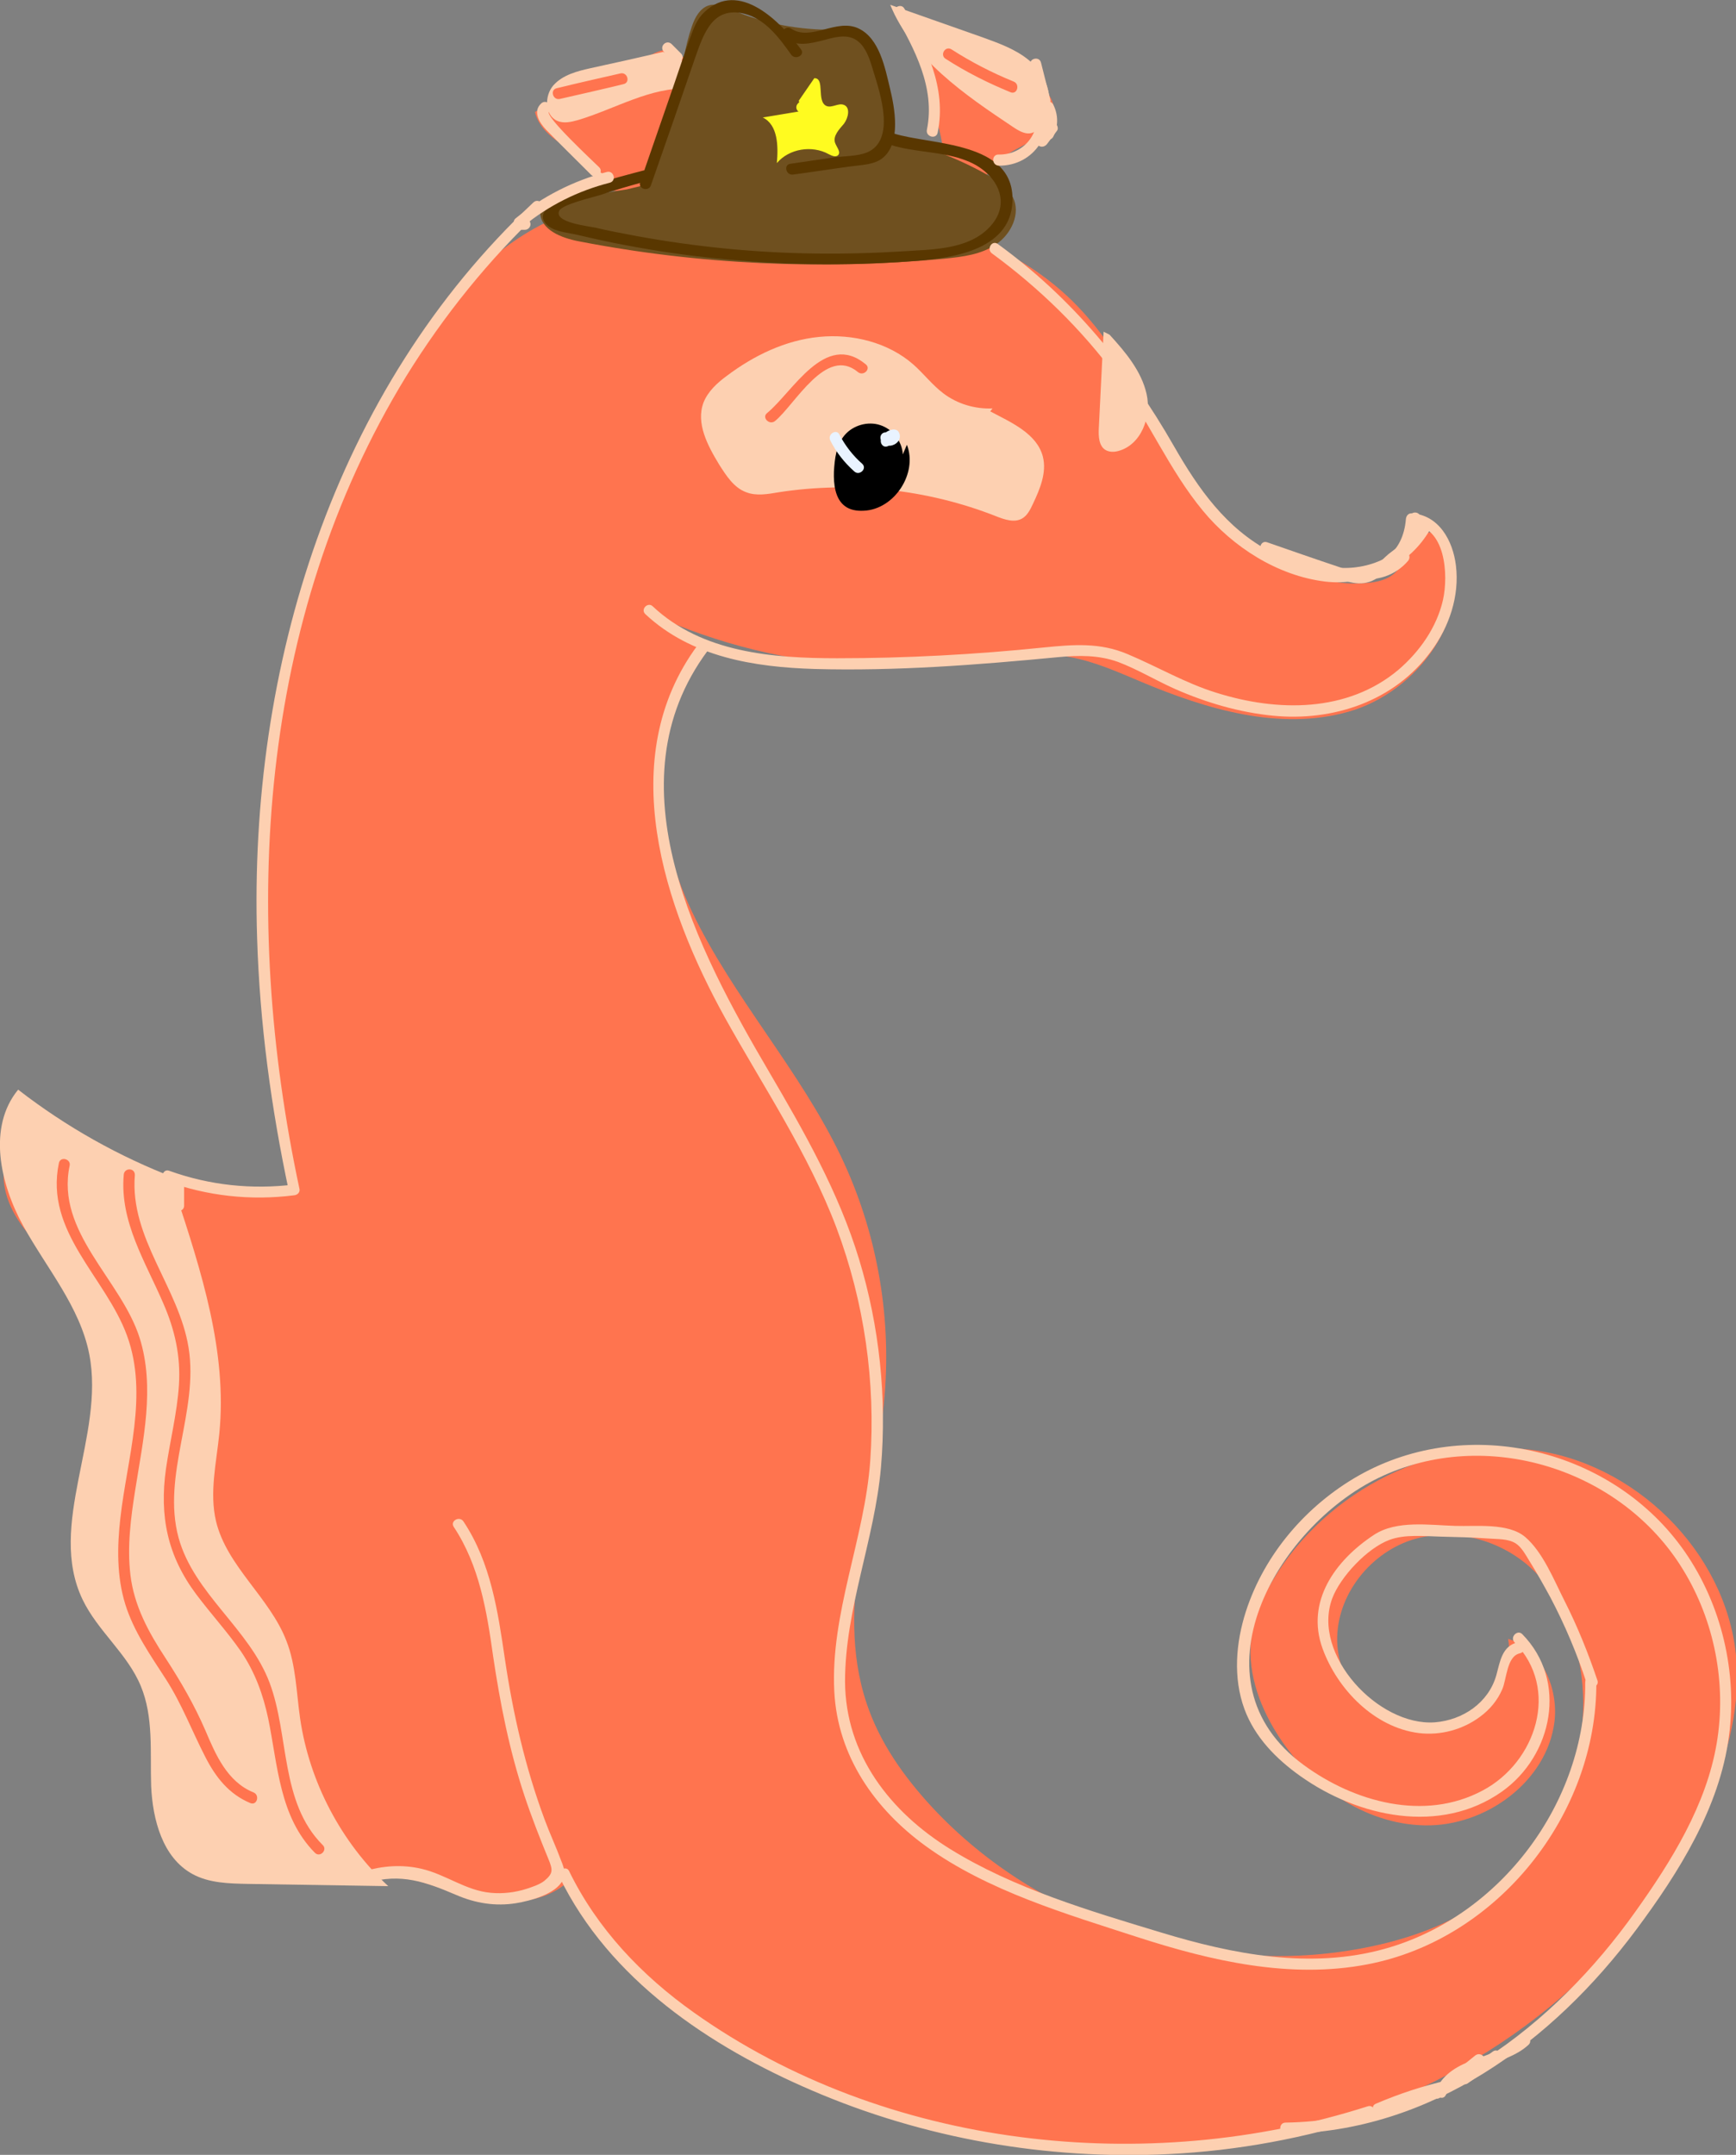 <?xml version="1.0" encoding="utf-8"?>
<!-- Generator: Adobe Illustrator 23.0.3, SVG Export Plug-In . SVG Version: 6.00 Build 0)  -->
<svg version="1.1" id="Layer_1" xmlns="http://www.w3.org/2000/svg" xmlns:xlink="http://www.w3.org/1999/xlink" x="0px" y="0px"
	 viewBox="0 0 468.6 581.4" style="enable-background:new 0 0 468.6 581.4;" xml:space="preserve">
<rect x="0" y="0" width="468.6" height="581.4" fill="#808080" stroke="none"/>
<style type="text/css">
	.st0{fill:#FF744F;}
	.st1{fill:#FDD0B1;}
	.st2{fill:#6F501F;}
	.st3{fill:#593700;}
	.st4{fill:#FFFB20;}
	.st5{fill:#E9F3FF;}
</style>
<g>
	<g>
		<path class="st0" d="M143.6,145.8c31.2,25.2,72.5,37.4,112.4,33.1c11-1.2,22.1-3.6,32.9-1.6c6.6,1.2,12.8,4,19,6.6
			c17.8,7.5,37.6,13.4,56.2,8.1c18.6-5.3,33.8-25.9,26.8-43.9c-0.7-1.8-1.7-3.6-3.5-4.2c-5.1-1.8-6.8,6.7-10.7,10.5
			c-2,2-5,2.7-7.8,2.9c-19.5,1.7-36.6-13.1-47.6-29.2c-11-16.1-18.9-34.8-33.1-48.1c-20-18.7-49.1-23.7-76.4-26.4
			c-21.5-2.1-44.1-3.3-63.6,6c-23.2,11-37.7,34.6-48.4,57.9c-9.5,20.5-17.1,41.8-22,63.8c-10.8,49.1-7.3,100.6,4.4,149.5
			s31.4,95.5,52.8,141c10.3,21.9,21.3,43.9,38.4,61.1c16.9,17,38.9,28.2,61.7,35.7c41.6,13.8,87.5,16,129.2,2.4s78.3-43.9,96.2-83.9
			c5.3-11.9,9-24.8,8.3-37.9c-1.5-28.3-25.3-53.2-53.2-57.7c-27.9-4.5-57.5,10.5-72,34.8c-2.7,4.5-4.9,9.3-5.7,14.5
			c-1.5,9.3,1.7,18.8,6.7,26.8c8.6,13.9,23.6,24.6,40,24.9c16.4,0.3,33-11.8,35-28c1.1-9.2-3.6-19.8-12.5-22.3
			c2.1,12.3-9,24.8-21.4,25.1c-12.5,0.3-23.8-10.9-24.7-23.3c-0.9-12.5,8.1-24.6,20-28.5c11.9-3.8,25.7,0.3,34.2,9.5
			c5.7,6.1,9.2,14.2,10.9,22.4c5.3,25.3-6.5,53.2-28.3,67.1c-8.9,5.6-19,9-29.3,11c-42,8.3-87.8-6.6-116.9-37.9
			c-7.6-8.2-14.2-17.5-17.7-28.1c-8.9-26.7,2.6-55.3,4.9-83.3c1.8-21.9-2.3-44.3-11.8-64.2c-11.1-23.3-29.1-42.8-40.2-66
			s-13.9-54,3.9-72.6"/>
	</g>
	<g>
		<path class="st0" d="M80.1,320.3c-18.5,3.8-38.5-0.2-54.1-10.7c-4.2-2.8-8.6-6.3-13.7-6.1c-7.2,0.3-12.1,8.6-11.2,15.8
			c0.9,7.2,5.7,13.2,10.9,18.3s10.9,9.8,14.3,16.2c9.9,18.3-2.8,40.1-5,60.7c-0.4,3.7-0.4,7.5,0.9,10.9c3.7,9.7,16,13.2,21.7,21.9
			c10,15.5-5.5,39.5,6.5,53.5c5.6,6.6,15.4,8,24,7.1c8.6-0.9,17.2-3.4,25.8-2.9c9,0.5,17.5,4.4,26.3,6.6c8.8,2.2,18.9,2.5,26-3.2"/>
	</g>
	<g>
		<path class="st0" d="M254.4,59.9c4.1-15.8-3.5-31.9-6.8-47.8c-0.3-1.5-0.5-3.1,0.2-4.4c1.7-2.9,6-1.5,8.9,0.2
			c6.2,3.7,12.5,7.4,18.7,11.1c4.7,2.8,10,6.9,9,12.3c-1,5.3-7.4,7.2-12.1,10.1c-8.3,5.1-12.1,16.5-8.4,25.6"/>
	</g>
	<g>
		<path class="st0" d="M216.2,54.7c-8.3-3.4-15.3-9.7-19.6-17.5c-3.9-7-5.7-15.3-11.4-21c-1.4-1.4-3.1-2.6-5.1-2.7
			c-1.6-0.1-3.1,0.7-4.6,1.4c-10.4,5.1-20.7,10.2-31.1,15.3c2.3,9.8,17.8,11.4,20.3,21.2"/>
	</g>
	<g>
		<path class="st1" d="M179,14c-6.5,1.5-13.1,3-19.6,4.4c-3.6,0.8-7.5,1.8-10,4.6s-2.4,8.1,1,9.6c1.8,0.8,3.8,0.3,5.6-0.2
			c10.1-3,19.6-9,30.1-8.5c0.6-2.4,0.3-5-1-7.1"/>
	</g>
	<g>
		<path class="st1" d="M283,28.6c0.9-4.6-1.6-9.3-5.2-12.3s-8.1-4.6-12.5-6.2c-8.3-2.9-16.7-5.9-25-8.8c6,14.6,20,24.2,33.2,33
			c1.2,0.8,2.5,1.6,3.9,1.7c3.1,0.2,5.4-4.1,3.5-6.6"/>
	</g>
	<g>
		<g>
			<path class="st1" d="M183.8,14.4c-0.8-0.8-1.6-1.6-2.5-2.5c-0.6-0.6-1.5-0.6-2.1,0c-0.6,0.6-0.6,1.5,0,2.1
				c0.8,0.8,1.6,1.6,2.5,2.5c0.6,0.6,1.5,0.6,2.1,0C184.4,15.9,184.4,14.9,183.8,14.4L183.8,14.4z"/>
		</g>
	</g>
	<g>
		<path class="st1" d="M47.4,317.9C32.2,312.1,17.8,304,4.9,294c-8.3,10.1-4.9,25.4,1.4,36.8c6.3,11.4,15.3,21.8,17.8,34.6
			c4.3,22-11.5,46-1.8,66.2c4.1,8.5,12.1,14.6,15.7,23.3c3.5,8.4,2.5,17.9,2.8,27c0.4,9.1,3.1,19.3,11.1,23.7
			c4.5,2.5,10,2.6,15.1,2.7c12.6,0.2,25.2,0.4,37.8,0.6c-12.7-11.8-21.3-28.1-23.8-45.3c-1-7-1.1-14.3-3.7-20.9
			c-4.5-11.7-16.1-20.1-19-32.3c-1.8-7.7,0.1-15.7,0.9-23.6c2.2-22.1-4.9-43.9-11.8-64.9"/>
	</g>
	<g>
		<g>
			<path class="st1" d="M49.4,323.4c-1.2-1.6-2.5-3.3-3.7-4.9c-0.5-0.7-1.3-1-2.1-0.5c-0.6,0.4-1,1.4-0.5,2.1
				c1.2,1.6,2.5,3.3,3.7,4.9c0.5,0.7,1.3,1,2.1,0.5C49.5,325.1,49.9,324,49.4,323.4L49.4,323.4z"/>
		</g>
	</g>
	<g>
		<g>
			<path class="st1" d="M46.7,319.1c0,2.1,0,4.1,0,6.2c0,1.9,3,1.9,3,0c0-2.1,0-4.1,0-6.2C49.7,317.2,46.7,317.2,46.7,319.1
				L46.7,319.1z"/>
		</g>
	</g>
	<g>
		<path class="st1" d="M267.9,110.2c-4.7,0.2-9.5-1.2-13.3-4.1c-2.9-2.2-5.2-5.2-8-7.7c-6.8-6-16.4-8.4-25.5-7.5s-17.6,5-24.9,10.5
			c-2.6,1.9-5.1,4.2-6.3,7.2c-2.1,5.6,1.1,11.6,4.2,16.7c1.9,3,4,6.3,7.3,7.5c2.8,1.1,5.9,0.5,8.9,0c19.6-3,40.1-0.8,58.6,6.5
			c2.3,0.9,4.9,1.8,7,0.6c1.4-0.8,2.2-2.4,2.9-3.9c1.9-4,3.8-8.5,2.7-12.8c-1.6-6.2-8.5-9.2-14.2-12.2"/>
	</g>
	<g>
		<path class="st1" d="M297.9,89.5c-0.4,8.7-0.9,17.4-1.3,26.1c-0.1,2.1,0,4.7,1.8,5.8c1,0.6,2.3,0.6,3.4,0.3
			c6.2-1.6,9.1-9.2,7.7-15.4c-1.4-6.2-5.7-11.3-10-16"/>
	</g>
	<g>
		<path class="st2" d="M169.2,51.1c-8,1.1-15.9,3.1-23.4,6.2c0.1,4.7,5.7,6.9,10.4,7.8c32.4,6.3,65.8,7.8,98.7,4.7
			c4.9-0.5,10-1.1,14-3.9c4.1-2.8,6.7-8.3,4.5-12.7c-1.2-2.6-3.8-4.3-6.3-5.7c-10.7-6.1-22.6-10.1-34.8-11.6"/>
	</g>
	<g>
		<path class="st2" d="M173.9,55.2c-3-4.3,1-9.7,3.7-14.2c6.1-10.1,5.3-22.9,9.2-34c0.8-2.3,2.1-4.7,4.4-5.5
			c2.1-0.7,4.3,0.3,6.4,1.2c8.8,3.7,18.4,5.5,28,5.3c2.1-0.1,4.4-0.2,6.3,0.7c3.6,1.7,4.8,6.1,5.6,9.9c1.8,8.8,3.4,18.8-1.7,26.1
			c-4.7,6.8-13.8,9.1-22,9.2c-8.3,0.1-16.6-1.4-24.8,0"/>
	</g>
	<g>
		<g>
			<path class="st3" d="M216.2,13.3c-5.4-7.3-16.7-19-26.1-10c-2,1.9-2.9,4.4-3.8,6.9c-1.6,4.3-3,8.7-4.5,13c-3,8.7-6,17.3-9,26
				c-0.6,1.8,2.3,2.6,2.9,0.8c4-11.4,8-22.9,11.9-34.3c2.3-6.5,4.7-14.1,13.3-12c5.7,1.4,9.5,6.6,12.7,11.1
				C214.8,16.3,217.4,14.8,216.2,13.3L216.2,13.3z"/>
		</g>
	</g>
	<g>
		<g>
			<path class="st3" d="M211.8,10.4c3.3,2.2,6.7,1.4,10.3,0.5c2.7-0.7,6-1.8,8.7-0.3c3,1.7,4.1,5.8,5,8.8c1.8,5.8,6,18.4-1.7,21.7
				c-2.6,1.1-6.4,1-9.2,1.4c-3.9,0.6-7.7,1.1-11.6,1.7c-1.9,0.3-1.1,3.2,0.8,2.9c5.2-0.7,10.3-1.5,15.5-2.2c2.8-0.4,6.4-0.4,8.7-2.3
				c5-4.1,3.2-13.6,1.9-18.9c-1.3-5.4-2.8-13.3-8.4-16c-6-2.9-12.9,3.6-18.3,0C211.7,6.7,210.2,9.3,211.8,10.4L211.8,10.4z"/>
		</g>
	</g>
	<g>
		<g>
			<path class="st3" d="M240.4,39.1c6.7,2.1,14.1,1.7,20.6,4.3c8,3.1,12.8,11.5,5.6,18.4c-5.8,5.6-15.2,5.5-22.7,6
				c-8,0.5-15.9,0.7-23.9,0.6c-16.1-0.2-32.3-1.8-48.1-4.7c-3.8-0.7-7.5-1.4-11.3-2.3c-1.9-0.4-11.3-1.4-9.6-4.6
				c0.9-1.7,9.2-3.6,11.1-4.2c4.1-1.4,8.3-2.6,12.4-3.7c1.9-0.5,1.1-3.4-0.8-2.9c-3.2,0.9-33.9,8-25.8,14.9c2,1.7,5.7,1.9,8.1,2.5
				c4.3,1,8.7,2,13.1,2.8c8,1.5,16,2.7,24.1,3.5c17.5,1.8,35.1,2.1,52.6,0.8c10.2-0.7,27.1-2.6,27.5-16.3c0.5-16.2-22-15-32.1-18.2
				C239.3,35.7,238.5,38.6,240.4,39.1L240.4,39.1z"/>
		</g>
	</g>
	<g>
		<path class="st4" d="M215.6,27.2c1.4-2,2.8-4.1,4.2-6.1c3-0.1,0.5,6.3,3.3,7.5c1.5,0.6,3.2-0.9,4.7-0.3c1.8,0.7,1.2,3.5,0,5.1
			c-1.3,1.5-3,3.3-2.4,5.1c0.4,1.2,1.7,2.5,0.8,3.4c-0.7,0.6-1.7,0.1-2.5-0.3c-4.5-2.5-10.7-1.5-14,2.4c0.4-4.6,0.3-10.3-3.8-12.3
			c3.6-0.6,7.2-1.2,10.8-1.8"/>
	</g>
	<g>
		<g>
			<path class="st4" d="M216.7,27.2c0,0.3,0,0.6,0,0.9c0,0.8,0.7,1.5,1.5,1.5c0.8,0,1.5-0.7,1.5-1.5c0-0.3,0-0.6,0-0.9
				c0-0.8-0.7-1.5-1.5-1.5C217.4,25.7,216.7,26.3,216.7,27.2L216.7,27.2z"/>
		</g>
	</g>
	<g>
		<g>
			<path class="st4" d="M216.3,27c-0.3,0.3-0.6,0.6-0.9,0.9c-0.6,0.6-0.6,1.5,0,2.1c0.6,0.6,1.5,0.6,2.1,0c0.3-0.3,0.6-0.6,0.9-0.9
				c0.6-0.6,0.6-1.5,0-2.1C217.8,26.4,216.9,26.4,216.3,27L216.3,27z"/>
		</g>
	</g>
	<g>
		<path d="M243.7,122.6c-0.2-3.5-2.7-6.8-6.1-7.9c-3.3-1.1-7.3,0-9.6,2.7c-2.3,2.7-2.7,6.4-2.9,9.9c-0.1,3.3,0.3,7.2,2.9,9.2
			c1.4,1.1,3.3,1.4,5.1,1.3c8.3-0.3,14.7-10.1,11.7-17.8"/>
	</g>
	<g>
		<g>
			<path class="st5" d="M240.3,119.8c0.1-0.2,0.2-0.3,0.3-0.5c-0.1,0.1,0,0,0,0c0,0,0.3-0.3,0.2-0.2c-0.1,0.1,0.4-0.2,0.3-0.2
				c-0.1,0.1,0.1,0,0.2,0c0.1,0,0.2,0,0.3-0.1c-0.6-0.2-1.1-0.5-1.7-0.7c0,0-0.1-0.3-0.1-0.1c0-0.2,0-0.3,0-0.5
				c0,0.2,0.1-0.1,0.1-0.2c-0.1,0.2,0.1-0.1,0.1-0.1c-0.2,0.3,0.2-0.1,0,0c0,0-0.1,0.1-0.1,0.1c0,0,0.4-0.1,0.1,0c0,0-0.1,0-0.2,0
				c-0.2,0.1,0.3-0.1,0.2,0c-0.1,0-0.1,0-0.2,0c-0.2,0,0.3,0.1,0.2,0c0.1,0,0.2,0.1,0.3,0.2c0,0,0.1,0.2,0.2,0.3c0.1,0.2,0,0,0-0.1
				c-0.1-0.8-1.1-1.2-1.8-1c-0.8,0.2-1.2,1-1,1.8c0.3,1.5,2,2.1,3.3,1.6c1.5-0.5,2.4-2,1.6-3.5c-0.3-0.6-1.1-0.8-1.7-0.7
				c-1.3,0.2-2.5,1.1-3,2.3c-0.3,0.7-0.2,1.6,0.5,2.1C238.9,120.7,240,120.5,240.3,119.8L240.3,119.8z"/>
		</g>
	</g>
	<g>
		<g>
			<path class="st5" d="M224.1,118.8c1.6,3.2,3.8,6,6.5,8.4c1.4,1.3,3.6-0.8,2.1-2.1c-2.5-2.2-4.5-4.8-6.1-7.8
				C225.9,115.6,223.3,117.1,224.1,118.8L224.1,118.8z"/>
		</g>
	</g>
	<g>
		<g>
			<path class="st1" d="M44.9,318.7c11.1,4,22.7,5.3,34.5,3.8c1-0.1,1.7-0.9,1.4-1.9C65.1,247,69.5,167.1,109.6,101.6
				C119.8,85.1,132,70,146.1,56.7c1.4-1.3-0.7-3.4-2.1-2.1C89.9,105.3,67.1,180.2,69.4,253c0.7,23.1,3.8,46,8.6,68.5
				c0.5-0.6,1-1.3,1.4-1.9c-11.5,1.4-22.8,0.2-33.7-3.7C43.9,315.2,43.1,318.1,44.9,318.7L44.9,318.7z"/>
		</g>
	</g>
	<g>
		<g>
			<path class="st1" d="M146.1,27.9c-2.4,2.2-0.5,5.2,1.3,7.1c4,4.1,8.1,8.1,12.2,12.2c1.4,1.4,3.5-0.8,2.1-2.1
				c-1.4-1.4-14.8-13.8-13.5-15C149.6,28.7,147.5,26.6,146.1,27.9L146.1,27.9z"/>
		</g>
	</g>
	<g>
		<g>
			<path class="st1" d="M161.5,49.4c1.9,0,1.9-3,0-3C159.6,46.4,159.6,49.4,161.5,49.4L161.5,49.4z"/>
		</g>
	</g>
	<g>
		<g>
			<path class="st1" d="M241.5,3.8c5.4,9.5,11,19.9,8.7,31.2c-0.4,1.9,2.5,2.7,2.9,0.8c2.5-12.1-3.1-23.2-9-33.5
				C243.2,0.7,240.6,2.2,241.5,3.8L241.5,3.8z"/>
		</g>
	</g>
	<g>
		<g>
			<path class="st1" d="M269.6,44.7c9.7,0.1,15.7-9.4,12-18.2c-0.8-1.8-3.3-0.2-2.6,1.5c2.9,6.8-2.1,13.8-9.4,13.7
				C267.6,41.6,267.6,44.6,269.6,44.7L269.6,44.7z"/>
		</g>
	</g>
	<g>
		<g>
			<path class="st1" d="M281.7,29.8c0.9,1.8,0.9,3.8,0,5.6c-0.9,1.7,1.7,3.2,2.6,1.5c1.4-2.8,1.4-5.9,0-8.7
				C283.4,26.5,280.8,28,281.7,29.8L281.7,29.8z"/>
		</g>
	</g>
	<g>
		<g>
			<path class="st1" d="M282.7,33.7c-0.9,1.2-1.8,2.4-2.7,3.6c-0.5,0.6-0.1,1.7,0.5,2.1c0.8,0.4,1.6,0.1,2.1-0.5
				c0.9-1.2,1.8-2.4,2.7-3.6c0.5-0.6,0.1-1.7-0.5-2.1C284,32.7,283.2,33,282.7,33.7L282.7,33.7z"/>
		</g>
	</g>
	<g>
		<g>
			<path class="st1" d="M283.5,26.8c-0.8-3.3-1.7-6.6-2.5-9.9c-0.5-1.9-3.4-1.1-2.9,0.8c0.8,3.3,1.7,6.6,2.5,9.9
				C281.1,29.5,284,28.7,283.5,26.8L283.5,26.8z"/>
		</g>
	</g>
	<g>
		<g>
			<path class="st1" d="M99.2,508c9-2.7,15.8-0.2,24,3.3c5.1,2.2,10.5,3.1,16.1,2.2c3.7-0.6,10.7-2.4,12.6-6.2
				c0.9-1.8,0.3-3.5-0.4-5.2c-1.4-3.8-3.1-7.4-4.5-11.2c-5.2-14-8.5-28.4-10.7-43.2c-1.9-12.9-3.8-26.1-11.2-37.2
				c-1.1-1.6-3.7-0.1-2.6,1.5c6.9,10.4,8.9,22.7,10.6,34.8c1.9,12.8,4.4,25.5,8.5,37.8c1.9,5.7,4.1,11.3,6.4,16.9
				c1.3,3.1,1.3,4-1.1,6c-1.3,1-3.2,1.6-4.7,2.1c-3.1,1-6.4,1.4-9.7,1.1c-6.8-0.6-12.2-5-18.8-6.5c-5.2-1.2-10.4-0.8-15.5,0.7
				C96.5,505.7,97.3,508.6,99.2,508L99.2,508z"/>
		</g>
	</g>
	<g>
		<g>
			<path class="st1" d="M151,506.4c13.5,27.7,40.6,45.8,68.1,57.6c30.2,13,63.4,18.8,96.3,17.2c18.6-0.9,36.9-4.3,54.6-10
				c1.8-0.6,1-3.5-0.8-2.9c-59.7,19.1-130.2,11.4-181.9-25.3c-14.1-10-26.1-22.6-33.7-38.2C152.8,503.2,150.2,504.7,151,506.4
				L151,506.4z"/>
		</g>
	</g>
	<g>
		<g>
			<path class="st1" d="M174.2,165.7c12.4,11.6,29.4,14.3,45.7,14.8c22,0.6,43.9-1.1,65.8-3.2c5.5-0.5,10.8-0.6,16.1,1.3
				c5.3,2,10.2,5,15.4,7.3c8.4,3.7,17.3,6.3,26.4,7.2c16.3,1.6,32.8-3.9,42.7-17.4c4.9-6.6,7.7-14.9,6.7-23.1
				c-0.8-6.7-4.6-13.7-12-14.1c-0.9,0-1.4,0.7-1.5,1.5c-1.5,18.6-25.2,14.9-36.5,8.9c-12.1-6.4-19.5-17-26.1-28.5
				c-12.3-21.5-27.5-40-47.6-54.6c-1.6-1.1-3.1,1.5-1.5,2.6c12.7,9.3,24.1,20.4,33.5,33.1c8.6,11.6,14.2,25.2,23.4,36.3
				c8.1,9.8,20.1,17.5,32.9,19.1c11.4,1.4,23.9-4.3,24.9-16.9c-0.5,0.5-1,1-1.5,1.5c9.3,0.5,10,13.7,8.5,20.4
				c-1.7,7.4-6.3,13.9-12,18.8c-13.8,11.6-32.7,11.4-49.2,6.2c-8.4-2.6-15.8-7-23.9-10.4c-7.5-3.2-14.7-2.6-22.7-1.8
				c-18.5,1.9-37.1,2.9-55.7,2.9c-17.4,0-36.5-1.5-49.8-14C174.9,162.3,172.8,164.4,174.2,165.7L174.2,165.7z"/>
		</g>
	</g>
	<g>
		<g>
			<path class="st1" d="M188.3,174.1c-22.6,30.5-9.1,70.7,7.4,100.5c10.4,18.7,22.5,36.6,30.1,56.7c7.5,20,10.6,41.6,9.1,62.9
				c-1.5,20.9-10.8,41.2-9.7,62.2c0.9,17.4,10.9,31.7,24.7,41.7c16.7,12.1,37.9,18.3,57.3,24.6c19.8,6.4,41.1,11.3,61.9,7.3
				c35.2-6.7,62-40.5,61.8-76.1c0-1.9-3-1.9-3,0c0.2,32.3-22.8,63.2-54.1,71.9c-20,5.6-41,1.5-60.4-4.4
				c-19.2-5.8-39.8-11.9-56.9-22.5c-16.2-10-28.3-25.5-28.4-45.2c0-19.6,8-38.3,9.7-57.8c1.6-18.8-0.4-38-5.9-56.1
				c-5.5-18.1-14.8-34.4-24.3-50.6c-19.2-32.7-43.2-77.8-16.6-113.6C192.1,174.1,189.5,172.6,188.3,174.1L188.3,174.1z"/>
		</g>
	</g>
	<g>
		<g>
			<path class="st1" d="M383.3,141.6c-4.7,8.2-13.6,12.5-23,11.5c-1.9-0.2-1.9,2.8,0,3c10.4,1.2,20.3-4,25.6-13
				C386.9,141.4,384.3,139.9,383.3,141.6L383.3,141.6z"/>
		</g>
	</g>
	<g>
		<g>
			<path class="st1" d="M380.6,140.5c2.4,3.4-3.8,7.4-5.8,9c-1.1,0.9-2.2,2.2-3.4,2.9c-4.7,2.8-5.9,2-9.6,0.7
				c-6.6-2.2-13.2-4.5-19.8-6.8c-1.8-0.6-2.6,2.3-0.8,2.9c6,2.1,12,4.1,18,6.2c4.2,1.4,7.9,3.2,12,0.9c3.8-2.2,8.6-6.2,11.2-9.7
				c1.8-2.4,2.7-5.1,0.8-7.7C382.1,137.4,379.5,138.9,380.6,140.5L380.6,140.5z"/>
		</g>
	</g>
	<g>
		<g>
			<path class="st1" d="M378,149.2c-2.8,3.2-6.8,4.7-10.9,3.9c-1.9-0.4-2.7,2.5-0.8,2.9c5.2,1,10.4-0.7,13.8-4.7
				C381.3,149.8,379.2,147.7,378,149.2L378,149.2z"/>
		</g>
	</g>
	<g>
		<g>
			<path class="st1" d="M381.1,143c1.9,0,1.9-3,0-3C379.2,140,379.2,143,381.1,143L381.1,143z"/>
		</g>
	</g>
	<g>
		<g>
			<path class="st1" d="M141.3,61c6.9-5.6,14.7-9.5,23.3-11.7c1.9-0.5,1.1-3.4-0.8-2.9c-9.1,2.4-17.3,6.6-24.6,12.5
				C137.7,60.1,139.9,62.3,141.3,61L141.3,61z"/>
		</g>
	</g>
	<g>
		<g>
			<path class="st1" d="M140.8,62c0.3,0,0.6,0,0.9,0c0.8,0,1.5-0.7,1.5-1.5c0-0.8-0.7-1.5-1.5-1.5c-0.3,0-0.6,0-0.9,0
				c-0.8,0-1.5,0.7-1.5,1.5C139.4,61.3,140,62,140.8,62L140.8,62z"/>
		</g>
	</g>
	<g>
		<g>
			<path class="st1" d="M409.7,443.1c-4.3,1-4.8,5.3-5.8,8.9c-2.1,7.4-9,12.1-16.6,12.7c-15.2,1.1-33.3-18.2-27.7-33.4
				c2.2-5.9,9.5-13.6,15.4-15.8c4.2-1.6,9.5-1,13.9-0.9c4.3,0.1,8.5,0.2,12.8,0.5c2.4,0.2,5.3,0,7.4,1.3c1.6,1,2.7,3.1,3.7,4.7
				c2,3.2,3.9,6.6,5.7,9.9c3.9,7.4,7.2,15.2,9.8,23.2c0.6,1.8,3.5,1,2.9-0.8c-2.5-7.4-5.4-14.6-8.9-21.5
				c-2.8-5.5-5.8-13.1-10.6-17.2c-4.6-3.9-13.3-2.8-18.9-3c-6.9-0.2-15.8-1.6-21.9,2.4c-10.5,6.9-18.5,18-13.9,30.7
				c4,11,14,21.3,26,22.8c5.8,0.7,11.8-0.9,16.5-4.4c2.6-1.9,4.7-4.4,6-7.4c1.2-2.7,1.2-8.9,4.7-9.7
				C412.4,445.6,411.6,442.7,409.7,443.1L409.7,443.1z"/>
		</g>
	</g>
	<g>
		<g>
			<path class="st1" d="M408.8,443.1c12.4,12.6,5.8,32.4-8.6,40c-15.7,8.4-34.7,3.1-48.3-6.9c-31.1-22.7-7.3-64.2,20.3-77.5
				c28.9-13.9,65.5-2.4,82.1,24.8c8.5,13.8,11.8,30.8,9.1,46.8c-2.8,16.7-12.2,31.8-21.9,45.4c-22,31-55.1,56.4-94.5,57
				c-1.9,0-1.9,3,0,3c39.1-0.5,72.1-24.7,94.7-55.1c11.4-15.3,22.5-32.9,25-52.2c2.3-17.2-2-35.4-11.9-49.7
				c-19.3-27.8-58.4-37.3-88-20.6c-14.1,8-25.5,21.2-30.5,36.7c-2.7,8.4-3.5,17.8-0.4,26.3c2.8,7.6,8.6,13.5,15.1,18.1
				c15.6,11.1,37.8,15.9,54.4,4.2c13.7-9.7,17.9-29.9,5.5-42.5C409.6,439.6,407.5,441.7,408.8,443.1L408.8,443.1z"/>
		</g>
	</g>
	<g>
		<g>
			<path class="st1" d="M372.9,570.2c6-2.6,12.2-4.5,18.6-6c1.9-0.4,1.1-3.3-0.8-2.9c-6.6,1.5-13,3.6-19.3,6.3
				C369.6,568.3,371.1,570.9,372.9,570.2L372.9,570.2z"/>
		</g>
	</g>
	<g>
		<g>
			<path class="st1" d="M394.6,562.4c1.9,0,1.9-3,0-3C392.7,559.4,392.7,562.4,394.6,562.4L394.6,562.4z"/>
		</g>
	</g>
	<g>
		<g>
			<path class="st1" d="M396.2,562.1c2.8-2,5.5-4,8.3-6c1.5-1.1,0.1-3.7-1.5-2.6c-2.8,2-5.5,4-8.3,6
				C393.1,560.6,394.6,563.2,396.2,562.1L396.2,562.1z"/>
		</g>
	</g>
	<g>
		<g>
			<path class="st1" d="M388.8,565.9c3.8-3.1,7.7-6.1,11.5-9.2c1.5-1.2-0.6-3.3-2.1-2.1c-3.8,3.1-7.7,6.1-11.5,9.2
				C385.2,565,387.3,567.1,388.8,565.9L388.8,565.9z"/>
		</g>
	</g>
	<g>
		<g>
			<path class="st1" d="M390.3,565.2c3.8-8.2,16-7.6,22.3-13.5c1.4-1.3-0.7-3.4-2.1-2.1c-6.6,6.2-18.6,5.1-22.8,14.1
				C386.9,565.5,389.5,567,390.3,565.2L390.3,565.2z"/>
		</g>
	</g>
	<g>
		<g>
			<path class="st0" d="M33.4,317c-1.1,12.7,5.9,23.5,10.7,34.7c3.1,7.1,4.7,14.2,4.2,22c-0.5,7.6-2.4,15-3.5,22.6
				c-1.8,12.8,0.4,23.5,8.2,33.9c3.9,5.2,8.3,10,12,15.3c3.8,5.6,6,11.6,7.4,18.2c2.6,12.6,3,26.5,12.6,36.2
				c1.4,1.4,3.5-0.8,2.1-2.1c-11.5-11.5-9-29.5-14.3-43.7c-5.5-14.7-20.4-24-24.6-39.2c-4.6-17,5.5-34.1,2.7-51.3
				c-2.6-16.2-15.9-29.5-14.5-46.5C36.5,315,33.5,315,33.4,317L33.4,317z"/>
		</g>
	</g>
	<g>
		<g>
			<path class="st0" d="M15.9,313.8c-3.9,18.6,12.6,30.7,18.4,46.6c5.8,15.9,0,33.1-1.8,49.1c-0.9,7.8-1,15.8,1.3,23.3
				c2.3,7.4,6.8,13.8,11,20.3c4.3,6.7,7,13.9,10.6,20.9c2.8,5.5,6.4,10.1,12.2,12.5c1.8,0.7,2.6-2.2,0.8-2.9
				c-7.1-2.9-10.2-10.2-13-16.8c-3-6.9-6.6-13.1-10.7-19.4c-4.6-7-8.5-14.1-9.5-22.5c-0.9-7.6,0.1-15.4,1.3-22.9
				c2.1-13.4,5.4-27.6,1.2-41c-5-15.8-22.7-28.5-18.9-46.5C19.2,312.7,16.3,311.9,15.9,313.8L15.9,313.8z"/>
		</g>
	</g>
	<g>
		<g>
			<path class="st0" d="M151.1,26.7c5.7-1.3,11.5-2.6,17.2-4c1.9-0.4,1.1-3.3-0.8-2.9c-5.7,1.3-11.5,2.6-17.2,4
				C148.4,24.2,149.2,27.1,151.1,26.7L151.1,26.7z"/>
		</g>
	</g>
	<g>
		<g>
			<path class="st0" d="M255.3,15.9c5.6,3.6,11.4,6.5,17.5,9c1.8,0.7,2.6-2.2,0.8-2.9c-5.9-2.4-11.5-5.3-16.8-8.7
				C255.1,12.3,253.6,14.9,255.3,15.9L255.3,15.9z"/>
		</g>
	</g>
	<g>
		<g>
			<path class="st0" d="M209.2,113.6c5.4-4.4,13.8-20.4,22.4-13.2c1.5,1.2,3.6-0.9,2.1-2.1c-11-9.1-19.7,7.5-26.7,13.2
				C205.6,112.7,207.7,114.8,209.2,113.6L209.2,113.6z"/>
		</g>
	</g>
</g>
</svg>

